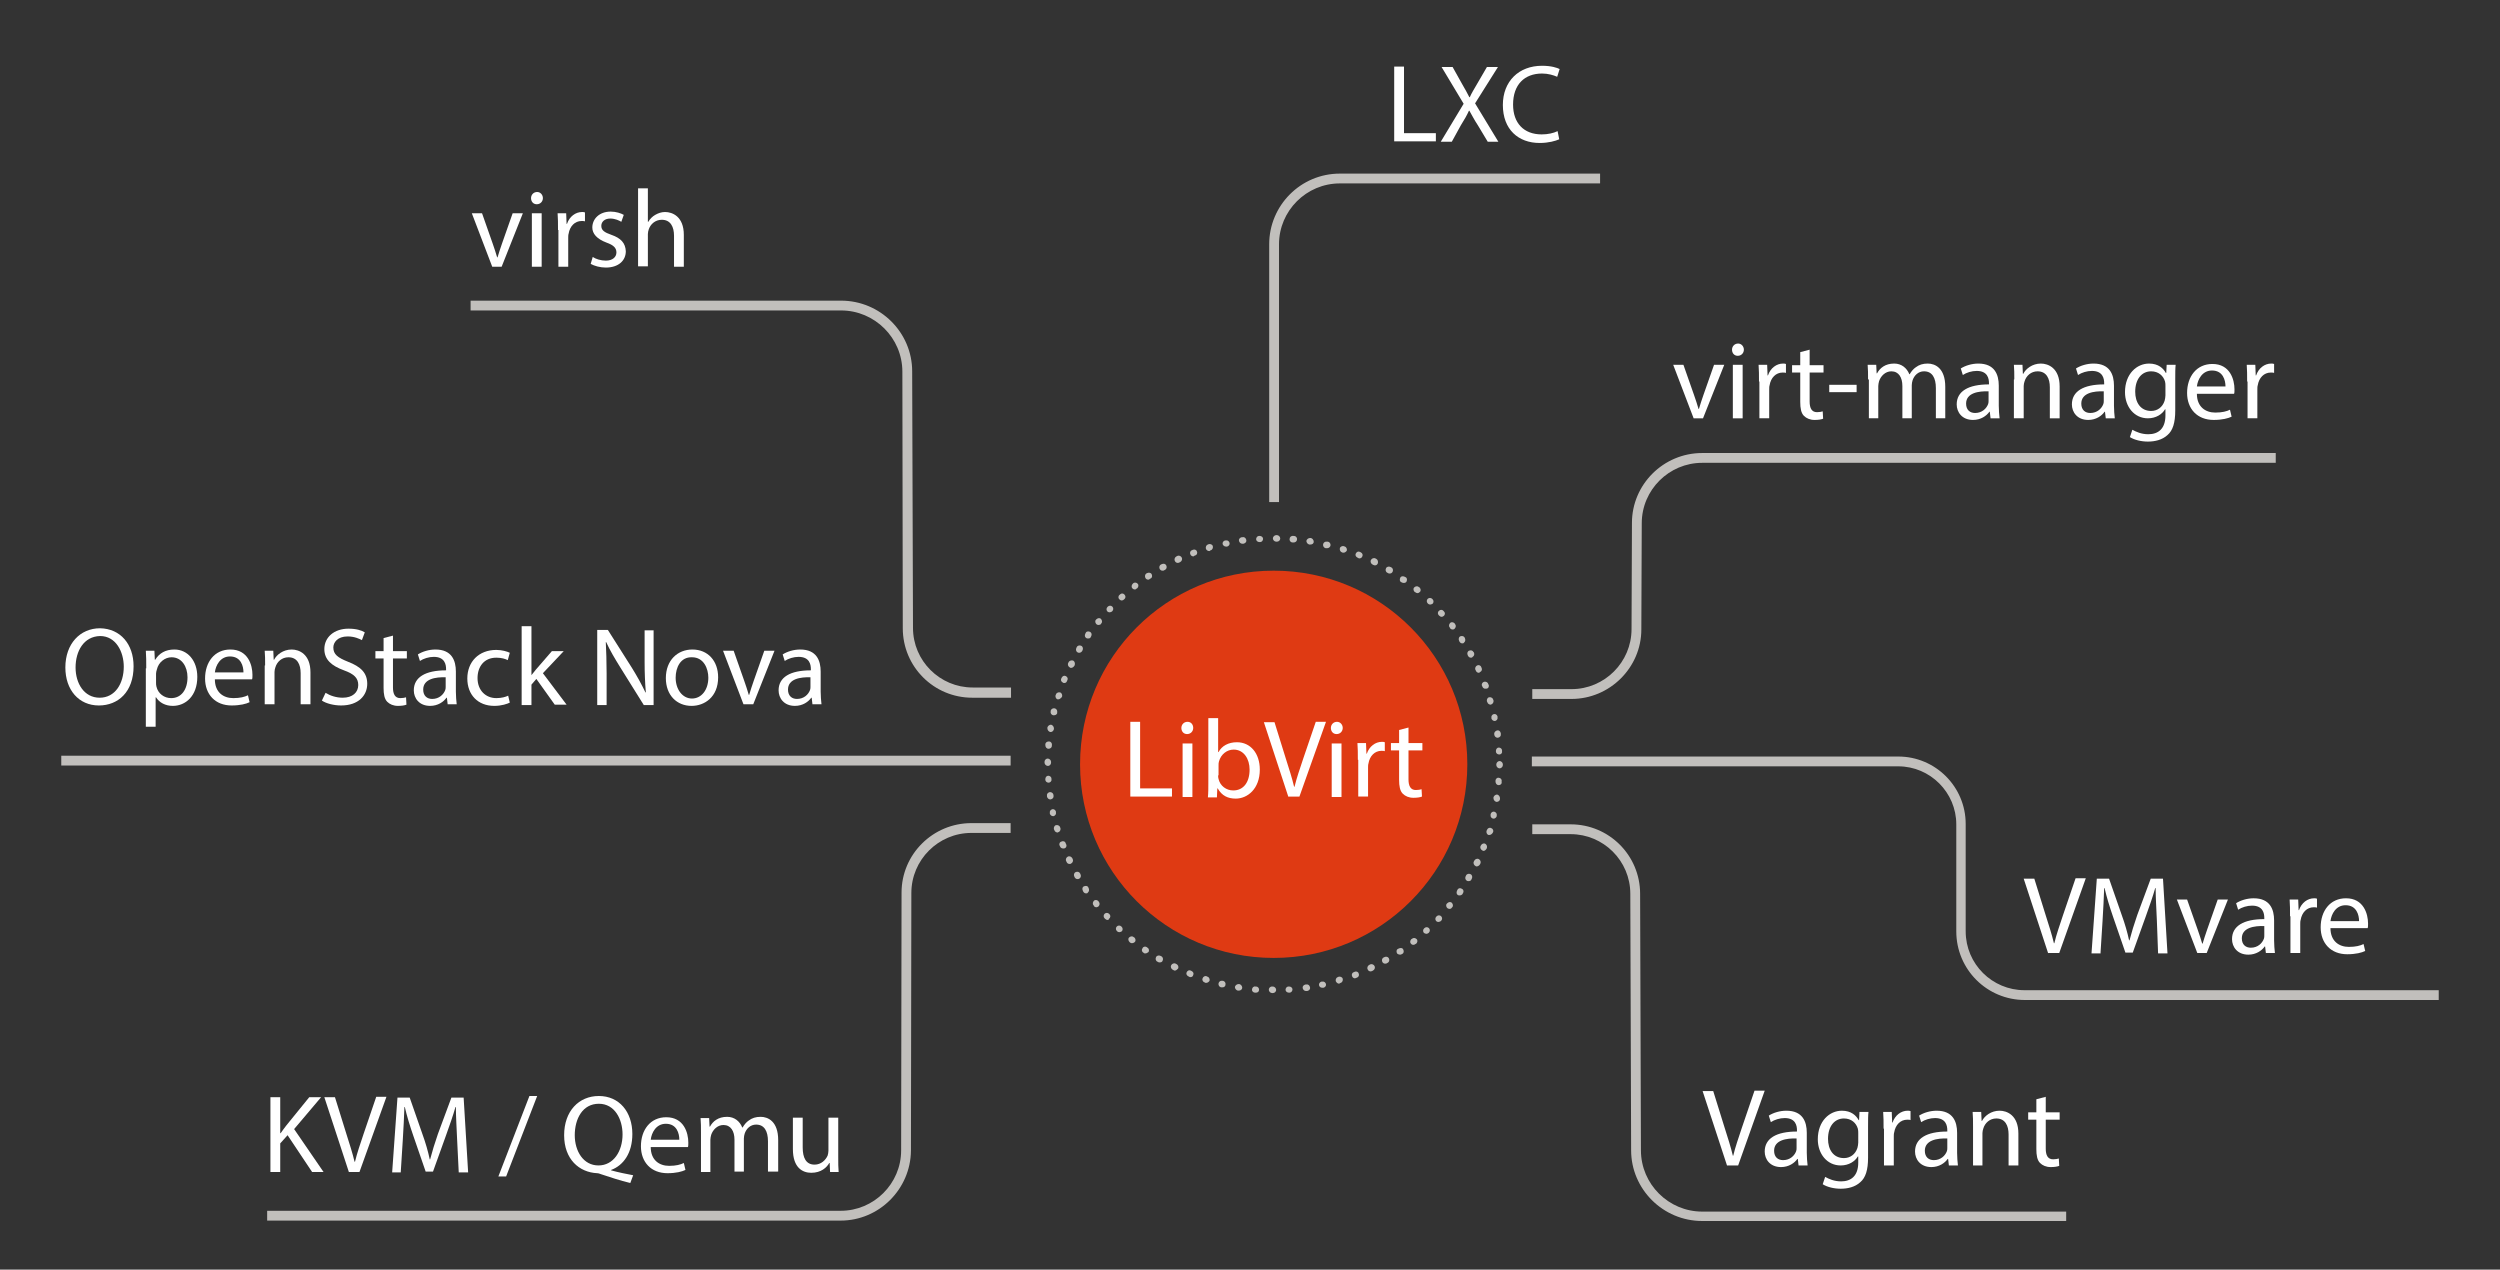 <?xml version="1.0" encoding="utf-8"?>
<!-- Generator: Adobe Illustrator 25.0.0, SVG Export Plug-In . SVG Version: 6.00 Build 0)  -->
<svg version="1.2" baseProfile="tiny" id="Layer_1" xmlns="http://www.w3.org/2000/svg" xmlns:xlink="http://www.w3.org/1999/xlink"
	 x="0px" y="0px" viewBox="0 0 612 310.8" overflow="visible" xml:space="preserve">
<rect x="0" y="0" width="612" height="310.8" fill="#333333" stroke="none"/>
<g>
	<g>
		<path fill="#C1BFBC" d="M384.7,171.1h-9.6v-2.4h9.6c8.1,0,14.7-6.6,14.7-14.7l0.1-26c0-9.4,7.7-17.1,17.2-17.1h140.4v2.4H416.7
			c-8.1,0-14.8,6.6-14.8,14.8l-0.1,26C401.8,163.4,394.1,171.1,384.7,171.1z"/>
	</g>
	<g>
		<path fill="#C1BFBC" d="M597,244.8H495.7c-9.3,0-16.8-7.5-16.8-16.8v-26.2c0-7.8-6.4-14.2-14.2-14.2h-89.7v-2.4h89.7
			c9.1,0,16.5,7.4,16.5,16.5V228c0,8,6.5,14.4,14.4,14.4H597V244.8z"/>
	</g>
	<g>
		<path fill="#C1BFBC" d="M505.8,298.9h-89.1c-9.6,0-17.4-7.8-17.4-17.3l-0.2-62.8c0-8.1-6.6-14.6-14.6-14.6h-9.4v-2.4h9.4
			c9.4,0,17,7.6,17,17l0.2,62.8c0,8.3,6.8,15,15,15h89.1V298.9z"/>
	</g>
	<g>
		<path fill="#C1BFBC" d="M205.8,298.8H65.4v-2.4h140.4c8.1,0,14.8-6.6,14.8-14.8l0.1-63.1c0-9.4,7.7-17,17.1-17h9.6v2.4h-9.6
			c-8.1,0-14.7,6.6-14.7,14.7l-0.1,63.1C222.9,291.1,215.2,298.8,205.8,298.8z"/>
	</g>
	<g>
		<path fill="#C1BFBC" d="M15,185h232.4v2.4H15"/>
	</g>
	<g>
		<path fill="#C1BFBC" d="M247.4,170.8H238c-9.4,0-17-7.6-17-17L220.9,91c0-8.3-6.8-15-15-15h-90.7v-2.4h90.7
			c9.6,0,17.4,7.8,17.4,17.3l0.2,62.8c0,8.1,6.6,14.6,14.6,14.6h9.4V170.8z"/>
	</g>
	<path fill="#DF3A13" d="M359.2,187.1c0,26.2-21.2,47.4-47.4,47.4c-26.2,0-47.4-21.2-47.4-47.4c0-26.2,21.2-47.4,47.4-47.4
		C338,139.7,359.2,160.9,359.2,187.1z"/>
	<g>
		<path fill="#C1BFBC" d="M311.6,243.1l-0.2,0c-0.4,0-0.8-0.4-0.8-0.8c0-0.4,0.3-0.8,0.8-0.8l0.2,0c0.4,0,0.8,0.4,0.8,0.8
			C312.4,242.8,312,243.1,311.6,243.1z M315.5,243c-0.4,0-0.8-0.3-0.8-0.7c0-0.4,0.3-0.8,0.7-0.8l0.2,0c0.4,0,0.8,0.3,0.8,0.7
			c0,0.4-0.3,0.8-0.7,0.8L315.5,243C315.6,243,315.6,243,315.5,243z M307.5,243C307.4,243,307.4,243,307.5,243l-0.3,0
			c-0.4,0-0.8-0.4-0.7-0.8c0-0.4,0.4-0.8,0.8-0.7l0.2,0c0.4,0,0.8,0.4,0.7,0.9C308.2,242.7,307.9,243,307.5,243z M319.7,242.6
			c-0.4,0-0.7-0.3-0.8-0.7c-0.1-0.4,0.2-0.8,0.7-0.9l0.2,0c0.4-0.1,0.8,0.2,0.9,0.7c0.1,0.4-0.2,0.8-0.7,0.9l-0.2,0
			C319.7,242.6,319.7,242.6,319.7,242.6z M303.3,242.5c0,0-0.1,0-0.1,0l-0.2,0c-0.4-0.1-0.7-0.5-0.7-0.9c0.1-0.4,0.5-0.7,0.9-0.7
			l0.2,0c0.4,0.1,0.7,0.5,0.7,0.9C304.1,242.2,303.7,242.5,303.3,242.5z M323.7,241.8c-0.4,0-0.7-0.2-0.8-0.6
			c-0.1-0.4,0.2-0.8,0.6-0.9l0.2,0c0.4-0.1,0.8,0.2,0.9,0.6c0.1,0.4-0.2,0.8-0.6,0.9l-0.2,0C323.9,241.8,323.8,241.8,323.7,241.8z
			 M299.3,241.7c-0.1,0-0.1,0-0.2,0l-0.2,0c-0.4-0.1-0.7-0.5-0.6-1c0.1-0.4,0.5-0.7,0.9-0.6l0.2,0c0.4,0.1,0.7,0.5,0.6,0.9
			C300,241.5,299.6,241.7,299.3,241.7z M327.8,240.8c-0.3,0-0.6-0.2-0.8-0.6c-0.1-0.4,0.1-0.9,0.5-1l0.2-0.1c0.4-0.1,0.9,0.1,1,0.5
			c0.1,0.4-0.1,0.9-0.5,1l-0.2,0.1C327.9,240.8,327.8,240.8,327.8,240.8z M295.3,240.6c-0.1,0-0.2,0-0.2,0l-0.2-0.1
			c-0.4-0.1-0.7-0.6-0.5-1c0.1-0.4,0.6-0.7,1-0.5l0.2,0.1c0.4,0.1,0.6,0.6,0.5,1C295.9,240.4,295.6,240.6,295.3,240.6z M331.7,239.5
			c-0.3,0-0.6-0.2-0.7-0.5c-0.2-0.4,0-0.9,0.4-1l0.2-0.1c0.4-0.2,0.9,0,1,0.4c0.2,0.4,0,0.9-0.4,1l-0.2,0.1
			C331.9,239.4,331.8,239.5,331.7,239.5z M291.4,239.2c-0.1,0-0.2,0-0.3-0.1l-0.2-0.1c-0.4-0.2-0.6-0.6-0.4-1c0.2-0.4,0.6-0.6,1-0.4
			l0.2,0.1c0.4,0.2,0.6,0.6,0.4,1C292,239.1,291.7,239.2,291.4,239.2z M335.5,237.8c-0.3,0-0.6-0.2-0.7-0.5c-0.2-0.4,0-0.9,0.4-1.1
			l0.2-0.1c0.4-0.2,0.9,0,1.1,0.4c0.2,0.4,0,0.9-0.4,1.1l-0.2,0.1C335.7,237.8,335.6,237.8,335.5,237.8z M287.6,237.6
			c-0.1,0-0.2,0-0.3-0.1l-0.2-0.1c-0.4-0.2-0.6-0.7-0.4-1.1c0.2-0.4,0.7-0.6,1.1-0.4l0.2,0.1c0.4,0.2,0.6,0.7,0.4,1.1
			C288.1,237.4,287.9,237.6,287.6,237.6z M339.1,235.9c-0.3,0-0.5-0.1-0.7-0.4c-0.2-0.4-0.1-0.9,0.3-1.1l0.2-0.1
			c0.4-0.2,0.9-0.1,1.1,0.3c0.2,0.4,0.1,0.9-0.3,1.1l-0.2,0.1C339.4,235.9,339.3,235.9,339.1,235.9z M283.9,235.6
			c-0.1,0-0.3,0-0.4-0.1l-0.2-0.1c-0.4-0.2-0.5-0.7-0.3-1.1c0.2-0.4,0.7-0.5,1.1-0.3l0.2,0.1c0.4,0.2,0.5,0.7,0.3,1.1
			C284.5,235.5,284.2,235.6,283.9,235.6z M342.7,233.7c-0.2,0-0.5-0.1-0.7-0.3c-0.2-0.4-0.2-0.9,0.2-1.1l0.2-0.1
			c0.4-0.2,0.9-0.2,1.1,0.2c0.2,0.4,0.2,0.9-0.2,1.1l-0.2,0.1C343,233.7,342.8,233.7,342.7,233.7z M280.4,233.4
			c-0.1,0-0.3,0-0.4-0.1l0,0l-0.1-0.1c-0.4-0.2-0.5-0.7-0.2-1.1c0.2-0.4,0.7-0.5,1.1-0.2l0.1,0.1c0.4,0.2,0.5,0.8,0.2,1.1
			C280.9,233.2,280.7,233.4,280.4,233.4z M346,231.3c-0.2,0-0.5-0.1-0.6-0.3c-0.3-0.3-0.2-0.8,0.1-1.1l0.2-0.1
			c0.3-0.3,0.8-0.2,1.1,0.1c0.3,0.3,0.2,0.8-0.1,1.1l-0.2,0.1C346.4,231.2,346.2,231.3,346,231.3z M277.1,230.9
			c-0.2,0-0.4-0.1-0.5-0.2l-0.1-0.1c-0.3-0.3-0.4-0.8-0.1-1.1c0.3-0.3,0.8-0.4,1.1-0.1l0.2,0.1c0.3,0.3,0.4,0.8,0.1,1.1
			C277.6,230.8,277.3,230.9,277.1,230.9z M349.2,228.6c-0.2,0-0.4-0.1-0.6-0.2c-0.3-0.3-0.3-0.8,0-1.1l0.1-0.1
			c0.3-0.3,0.8-0.3,1.1,0c0.3,0.3,0.3,0.8,0,1.1l-0.1,0.1C349.5,228.5,349.4,228.6,349.2,228.6z M274,228.2c-0.2,0-0.4-0.1-0.5-0.2
			l-0.1-0.1c-0.3-0.3-0.3-0.8,0-1.1c0.3-0.3,0.8-0.3,1.1,0l0.1,0.1c0.3,0.3,0.3,0.8,0,1.1C274.4,228.1,274.2,228.2,274,228.2z
			 M352.1,225.7c-0.2,0-0.4-0.1-0.5-0.2c-0.3-0.3-0.3-0.8,0-1.1l0.1-0.1c0.3-0.3,0.8-0.3,1.1,0c0.3,0.3,0.3,0.8,0,1.1l-0.1,0.1
			C352.5,225.6,352.3,225.7,352.1,225.7z M271.1,225.2c-0.2,0-0.4-0.1-0.6-0.3l-0.1-0.1c-0.3-0.3-0.3-0.8,0-1.1
			c0.3-0.3,0.8-0.3,1.1,0l0.1,0.1c0.3,0.3,0.3,0.8-0.1,1.1C271.4,225.2,271.3,225.2,271.1,225.2z M354.8,222.5
			c-0.2,0-0.3-0.1-0.5-0.2c-0.3-0.3-0.4-0.8-0.1-1.1l0.1-0.1c0.3-0.3,0.8-0.4,1.1-0.1c0.3,0.3,0.4,0.8,0.1,1.1l-0.1,0.1
			C355.3,222.4,355.1,222.5,354.8,222.5z M268.4,222.1c-0.2,0-0.5-0.1-0.6-0.3l-0.1-0.2c-0.3-0.3-0.2-0.8,0.1-1.1
			c0.3-0.3,0.8-0.2,1.1,0.1l0.1,0.2c0.3,0.3,0.2,0.8-0.1,1.1C268.7,222,268.6,222.1,268.4,222.1z M357.3,219.2c-0.2,0-0.3,0-0.4-0.1
			c-0.4-0.2-0.4-0.7-0.2-1.1l0.1-0.2c0.2-0.4,0.7-0.5,1.1-0.2c0.4,0.2,0.5,0.7,0.2,1.1l-0.1,0.2
			C357.8,219.1,357.6,219.2,357.3,219.2z M265.9,218.7c-0.3,0-0.5-0.1-0.7-0.4l-0.1-0.2c-0.2-0.4-0.2-0.9,0.2-1.1
			c0.4-0.2,0.9-0.2,1.1,0.2l0.1,0.2c0.2,0.4,0.1,0.9-0.2,1.1C266.2,218.7,266.1,218.7,265.9,218.7z M359.5,215.7
			c-0.1,0-0.3,0-0.4-0.1c-0.4-0.2-0.5-0.7-0.3-1.1l0.1-0.2c0.2-0.4,0.7-0.5,1.1-0.3c0.4,0.2,0.5,0.7,0.3,1.1l-0.1,0.2
			C360.1,215.6,359.8,215.7,359.5,215.7z M263.8,215.2c-0.3,0-0.5-0.1-0.7-0.4l-0.1-0.2c-0.2-0.4-0.1-0.9,0.3-1.1
			c0.4-0.2,0.9-0.1,1.1,0.3l0.1,0.2c0.2,0.4,0.1,0.9-0.3,1.1C264,215.2,263.9,215.2,263.8,215.2z M361.5,212.1c-0.1,0-0.2,0-0.3-0.1
			c-0.4-0.2-0.6-0.7-0.4-1.1l0.1-0.2c0.2-0.4,0.7-0.6,1.1-0.4c0.4,0.2,0.6,0.7,0.4,1.1l-0.1,0.2
			C362.1,211.9,361.8,212.1,361.5,212.1z M261.8,211.5c-0.3,0-0.6-0.2-0.7-0.5l-0.1-0.2c-0.2-0.4,0-0.9,0.4-1.1
			c0.4-0.2,0.9,0,1.1,0.4l0.1,0.2c0.2,0.4,0,0.9-0.4,1.1C262.1,211.5,262,211.5,261.8,211.5z M363.2,208.3c-0.1,0-0.2,0-0.3-0.1
			c-0.4-0.2-0.6-0.6-0.5-1l0.1-0.2c0.2-0.4,0.6-0.6,1-0.5c0.4,0.2,0.6,0.6,0.5,1l0,0.1C363.8,208,363.5,208.3,363.2,208.3z
			 M260.2,207.7c-0.3,0-0.6-0.2-0.7-0.5l-0.1-0.2c-0.2-0.4,0-0.9,0.5-1c0.4-0.2,0.9,0,1,0.5l0.1,0.2c0.2,0.4,0,0.9-0.5,1
			C260.4,207.7,260.3,207.7,260.2,207.7z M364.6,204.4c-0.1,0-0.2,0-0.2,0c-0.4-0.1-0.6-0.6-0.5-1l0.1-0.2c0.1-0.4,0.6-0.7,1-0.5
			c0.4,0.1,0.7,0.6,0.5,1l-0.1,0.2C365.2,204.2,364.9,204.4,364.6,204.4z M258.9,203.8c-0.3,0-0.7-0.2-0.8-0.6l-0.1-0.2
			c-0.1-0.4,0.1-0.9,0.5-1c0.4-0.1,0.9,0.1,1,0.5l0.1,0.2c0.1,0.4-0.1,0.9-0.5,1C259,203.8,258.9,203.8,258.9,203.8z M365.7,200.4
			c-0.1,0-0.1,0-0.2,0c-0.4-0.1-0.7-0.5-0.6-0.9l0-0.2c0.1-0.4,0.5-0.7,0.9-0.6c0.4,0.1,0.7,0.5,0.6,0.9l0,0.2
			C366.3,200.1,366,200.4,365.7,200.4z M257.8,199.8c-0.4,0-0.7-0.3-0.8-0.6l0-0.2c-0.1-0.4,0.2-0.8,0.6-0.9
			c0.4-0.1,0.8,0.2,0.9,0.6l0,0.2c0.1,0.4-0.2,0.8-0.6,0.9C257.9,199.8,257.9,199.8,257.8,199.8z M366.4,196.3c0,0-0.1,0-0.1,0
			c-0.4-0.1-0.7-0.5-0.7-0.9l0-0.2c0.1-0.4,0.5-0.7,0.9-0.7c0.4,0.1,0.7,0.5,0.7,0.9l0,0.2C367.2,196,366.8,196.3,366.4,196.3z
			 M257.1,195.7c-0.4,0-0.7-0.3-0.8-0.7l0-0.2c-0.1-0.4,0.2-0.8,0.7-0.9c0.4,0,0.8,0.2,0.9,0.7l0,0.2c0.1,0.4-0.2,0.8-0.7,0.9
			C257.2,195.7,257.1,195.7,257.1,195.7z M366.9,192.2C366.9,192.2,366.9,192.2,366.9,192.2c-0.5,0-0.8-0.4-0.8-0.9l0-0.2
			c0-0.4,0.4-0.8,0.8-0.7c0.4,0,0.8,0.4,0.7,0.8l0,0.2C367.7,191.9,367.3,192.2,366.9,192.2z M256.7,191.6c-0.4,0-0.8-0.3-0.8-0.7
			l0-0.2c0-0.4,0.3-0.8,0.7-0.8c0.4,0,0.8,0.3,0.8,0.7l0,0.2C257.5,191.2,257.1,191.6,256.7,191.6
			C256.7,191.6,256.7,191.6,256.7,191.6z M367.1,188.1c-0.4,0-0.8-0.4-0.8-0.8v-0.2c0-0.4,0.4-0.8,0.8-0.8c0.4,0,0.8,0.4,0.8,0.8
			v0.2C367.9,187.7,367.5,188.1,367.1,188.1z M256.5,187.5C256.5,187.5,256.5,187.5,256.5,187.5c-0.4,0-0.8-0.4-0.8-0.8l0-0.2
			c0-0.4,0.3-0.8,0.8-0.8c0.4,0,0.8,0.4,0.8,0.8l0,0.2C257.3,187.1,257,187.5,256.5,187.5z M367,184.7c-0.4,0-0.8-0.3-0.8-0.7l0-0.2
			c0-0.4,0.3-0.8,0.7-0.8c0.4,0,0.8,0.3,0.8,0.7l0,0.2C367.8,184.3,367.5,184.7,367,184.7C367,184.7,367,184.7,367,184.7z
			 M256.7,183.3C256.7,183.3,256.7,183.3,256.7,183.3c-0.5,0-0.8-0.4-0.8-0.9l0-0.2c0-0.4,0.4-0.7,0.9-0.7c0.4,0,0.8,0.4,0.7,0.9
			l0,0.2C257.5,183,257.1,183.3,256.7,183.3z M366.6,180.6c-0.4,0-0.7-0.3-0.8-0.7l0-0.2c-0.1-0.4,0.3-0.8,0.7-0.9
			c0.4-0.1,0.8,0.2,0.9,0.7l0,0.2c0.1,0.4-0.2,0.8-0.7,0.9C366.7,180.6,366.6,180.6,366.6,180.6z M257.2,179.2c0,0-0.1,0-0.1,0
			c-0.4-0.1-0.7-0.5-0.7-0.9l0-0.2c0.1-0.4,0.5-0.7,0.9-0.7c0.4,0.1,0.7,0.5,0.7,0.9l0,0.2C257.9,178.9,257.6,179.2,257.2,179.2z
			 M365.9,176.5c-0.4,0-0.7-0.3-0.8-0.6l0-0.2c-0.1-0.4,0.2-0.8,0.6-0.9c0.4-0.1,0.8,0.2,0.9,0.6l0,0.2c0.1,0.4-0.2,0.8-0.6,0.9
			C366,176.5,366,176.5,365.9,176.5z M258,175.1c-0.1,0-0.1,0-0.2,0c-0.4-0.1-0.7-0.5-0.6-0.9l0-0.2c0.1-0.4,0.5-0.7,1-0.6
			c0.4,0.1,0.7,0.5,0.6,1l0,0.2C258.7,174.9,258.4,175.1,258,175.1z M364.9,172.5c-0.3,0-0.7-0.2-0.8-0.6l-0.1-0.2
			c-0.1-0.4,0.1-0.9,0.5-1c0.4-0.1,0.9,0.1,1,0.5l0.1,0.2c0.1,0.4-0.1,0.9-0.5,1C365.1,172.5,365,172.5,364.9,172.5z M259.1,171.2
			c-0.1,0-0.2,0-0.2,0c-0.4-0.1-0.6-0.6-0.5-1l0.1-0.2c0.1-0.4,0.6-0.6,1-0.5c0.4,0.1,0.6,0.6,0.5,1l-0.1,0.2
			C259.7,170.9,259.4,171.2,259.1,171.2z M363.6,168.6c-0.3,0-0.6-0.2-0.7-0.5l-0.1-0.2c-0.2-0.4,0.1-0.9,0.5-1
			c0.4-0.1,0.9,0.1,1,0.5l0.1,0.2c0.2,0.4,0,0.9-0.5,1C363.8,168.5,363.7,168.6,363.6,168.6z M260.5,167.2c-0.1,0-0.2,0-0.3-0.1
			c-0.4-0.2-0.6-0.6-0.4-1l0.1-0.2c0.2-0.4,0.6-0.6,1-0.4c0.4,0.2,0.6,0.6,0.4,1l-0.1,0.2C261.1,167.1,260.8,167.2,260.5,167.2z
			 M362,164.7c-0.3,0-0.6-0.2-0.7-0.5l-0.1-0.2c-0.2-0.4,0-0.9,0.4-1.1c0.4-0.2,0.9,0,1,0.4l0.1,0.2c0.2,0.4,0,0.9-0.4,1
			C362.2,164.7,362.1,164.7,362,164.7z M262.2,163.5c-0.1,0-0.2,0-0.3-0.1c-0.4-0.2-0.6-0.7-0.4-1.1l0.1-0.2
			c0.2-0.4,0.7-0.5,1.1-0.4c0.4,0.2,0.5,0.7,0.4,1.1l-0.1,0.2C262.8,163.3,262.5,163.5,262.2,163.5z M360.1,161
			c-0.3,0-0.5-0.1-0.7-0.4l-0.1-0.2c-0.2-0.4-0.1-0.9,0.3-1.1c0.4-0.2,0.9-0.1,1.1,0.3l0.1,0.1c0.2,0.4,0.1,0.9-0.3,1.1
			C360.4,161,360.2,161,360.1,161z M264.2,159.8c-0.1,0-0.3,0-0.4-0.1c-0.4-0.2-0.5-0.7-0.3-1.1l0.1-0.2c0.2-0.4,0.7-0.5,1.1-0.3
			c0.4,0.2,0.5,0.7,0.3,1.1l-0.1,0.2C264.7,159.7,264.4,159.8,264.2,159.8z M358,157.5c-0.3,0-0.5-0.1-0.7-0.4l-0.1-0.2
			c-0.2-0.4-0.1-0.9,0.2-1.1c0.4-0.2,0.9-0.1,1.1,0.2l0.1,0.2c0.2,0.4,0.1,0.9-0.2,1.1C358.3,157.5,358.1,157.5,358,157.5z
			 M266.4,156.3c-0.2,0-0.3,0-0.5-0.1c-0.4-0.3-0.4-0.7-0.2-1.1l0.1-0.2c0.2-0.4,0.7-0.4,1.1-0.2c0.4,0.3,0.4,0.7,0.2,1.1l-0.1,0.2
			C266.9,156.2,266.7,156.3,266.4,156.3z M355.6,154.1c-0.2,0-0.5-0.1-0.6-0.3l-0.1-0.2c-0.3-0.3-0.2-0.8,0.1-1.1
			c0.3-0.3,0.8-0.2,1.1,0.1l0.1,0.2c0.3,0.3,0.2,0.8-0.1,1.1C355.9,154.1,355.8,154.1,355.6,154.1z M268.9,153
			c-0.2,0-0.4-0.1-0.5-0.2c-0.3-0.3-0.4-0.8-0.1-1.1l0.1-0.1c0.3-0.3,0.8-0.4,1.1-0.1c0.3,0.3,0.4,0.8,0.1,1.1l-0.1,0.2
			C269.4,152.9,269.1,153,268.9,153z M352.9,151c-0.2,0-0.4-0.1-0.6-0.3l-0.1-0.1c-0.3-0.3-0.3-0.8,0.1-1.1c0.3-0.3,0.8-0.3,1.1,0.1
			l0.1,0.1c0.3,0.3,0.3,0.8-0.1,1.1C353.3,150.9,353.1,151,352.9,151z M271.6,149.9c-0.2,0-0.4-0.1-0.5-0.2c-0.3-0.3-0.3-0.8,0-1.1
			l0.1-0.1c0.3-0.3,0.8-0.3,1.1,0c0.3,0.3,0.3,0.8,0,1.1l-0.1,0.1C272.1,149.8,271.8,149.9,271.6,149.9z M350.1,148
			c-0.2,0-0.4-0.1-0.5-0.2l-0.1-0.1c-0.3-0.3-0.3-0.8,0-1.1c0.3-0.3,0.8-0.3,1.1,0l0.1,0.1c0.3,0.3,0.3,0.8,0,1.1
			C350.5,147.9,350.3,148,350.1,148z M274.6,147c-0.2,0-0.4-0.1-0.6-0.3c-0.3-0.3-0.3-0.8,0.1-1.1l0.1-0.1c0.3-0.3,0.8-0.3,1.1,0.1
			c0.3,0.3,0.3,0.8-0.1,1.1l-0.1,0.1C275,146.9,274.8,147,274.6,147z M347,145.2c-0.2,0-0.4-0.1-0.5-0.2l-0.2-0.1
			c-0.3-0.3-0.4-0.8-0.1-1.1c0.3-0.3,0.8-0.4,1.1-0.1l0.2,0.1c0.3,0.3,0.4,0.8,0.1,1.1C347.4,145.1,347.2,145.2,347,145.2z
			 M277.8,144.3c-0.2,0-0.5-0.1-0.6-0.3c-0.3-0.3-0.2-0.8,0.1-1.1l0.1-0.1c0.3-0.3,0.9-0.2,1.1,0.1c0.3,0.3,0.2,0.8-0.1,1.1
			l-0.2,0.1C278.1,144.3,277.9,144.3,277.8,144.3z M343.7,142.7c-0.2,0-0.3,0-0.5-0.1l-0.2-0.1c-0.4-0.2-0.4-0.7-0.2-1.1
			c0.2-0.4,0.7-0.4,1.1-0.2l0.2,0.1c0.4,0.2,0.4,0.7,0.2,1.1C344.2,142.6,343.9,142.7,343.7,142.7z M281.1,141.9
			c-0.3,0-0.5-0.1-0.7-0.4c-0.2-0.4-0.1-0.9,0.2-1.1l0.2-0.1c0.4-0.2,0.9-0.1,1.1,0.2c0.2,0.4,0.2,0.9-0.2,1.1l-0.2,0.1
			C281.4,141.8,281.3,141.9,281.1,141.9z M340.2,140.4c-0.1,0-0.3,0-0.4-0.1l-0.2-0.1c-0.4-0.2-0.5-0.7-0.3-1.1
			c0.2-0.4,0.7-0.5,1.1-0.3l0.2,0.1c0.4,0.2,0.5,0.7,0.3,1.1C340.7,140.3,340.5,140.4,340.2,140.4z M284.6,139.7
			c-0.3,0-0.5-0.1-0.7-0.4c-0.2-0.4-0.1-0.9,0.3-1.1l0.2-0.1c0.4-0.2,0.9-0.1,1.1,0.3c0.2,0.4,0.1,0.9-0.3,1.1l-0.2,0.1
			C284.9,139.7,284.8,139.7,284.6,139.7z M336.6,138.4c-0.1,0-0.2,0-0.4-0.1l-0.2-0.1c-0.4-0.2-0.6-0.7-0.4-1.1
			c0.2-0.4,0.7-0.6,1.1-0.4l0.2,0.1c0.4,0.2,0.5,0.7,0.4,1.1C337.1,138.3,336.9,138.4,336.6,138.4z M288.3,137.8
			c-0.3,0-0.6-0.2-0.7-0.5c-0.2-0.4,0-0.9,0.4-1.1l0.2-0.1c0.4-0.2,0.9,0,1.1,0.4c0.2,0.4,0,0.9-0.4,1.1l-0.2,0.1
			C288.5,137.8,288.4,137.8,288.3,137.8z M332.8,136.7c-0.1,0-0.2,0-0.3-0.1l-0.2-0.1c-0.4-0.2-0.6-0.6-0.4-1c0.2-0.4,0.6-0.6,1-0.4
			l0.2,0.1c0.4,0.2,0.6,0.6,0.4,1C333.4,136.5,333.1,136.7,332.8,136.7z M292.1,136.2c-0.3,0-0.6-0.2-0.7-0.5c-0.2-0.4,0-0.9,0.4-1
			l0,0l0.2-0.1c0.4-0.2,0.9,0,1,0.4c0.2,0.4,0,0.9-0.5,1l-0.2,0.1C292.3,136.2,292.2,136.2,292.1,136.2z M328.9,135.3
			c-0.1,0-0.2,0-0.2,0l-0.2-0.1c-0.4-0.1-0.6-0.6-0.5-1c0.1-0.4,0.6-0.6,1-0.5l0.2,0.1c0.4,0.1,0.6,0.6,0.5,1
			C329.5,135.1,329.2,135.3,328.9,135.3z M296,134.9c-0.3,0-0.7-0.2-0.8-0.6c-0.1-0.4,0.1-0.9,0.5-1l0.2-0.1c0.4-0.1,0.9,0.1,1,0.5
			c0.1,0.4-0.1,0.9-0.5,1l-0.2,0.1C296.2,134.9,296.1,134.9,296,134.9z M324.9,134.2c-0.1,0-0.1,0-0.2,0l-0.2,0
			c-0.4-0.1-0.7-0.5-0.6-1c0.1-0.4,0.5-0.7,1-0.6l0.2,0c0.4,0.1,0.7,0.5,0.6,1C325.6,133.9,325.3,134.2,324.9,134.2z M300.1,133.8
			c-0.4,0-0.7-0.3-0.8-0.6c-0.1-0.4,0.2-0.8,0.6-0.9l0.2,0c0.4-0.1,0.8,0.2,0.9,0.6c0.1,0.4-0.2,0.8-0.6,0.9l-0.2,0
			C300.2,133.8,300.1,133.8,300.1,133.8z M320.8,133.3c0,0-0.1,0-0.1,0l-0.2,0c-0.4-0.1-0.7-0.5-0.7-0.9c0.1-0.4,0.5-0.7,0.9-0.7
			l0,0l0.2,0c0.4,0.1,0.7,0.5,0.7,0.9C321.6,133.1,321.2,133.3,320.8,133.3z M304.1,133.1c-0.4,0-0.7-0.3-0.8-0.7
			c-0.1-0.4,0.2-0.8,0.7-0.9l0.2,0c0.4-0.1,0.8,0.2,0.9,0.7c0.1,0.4-0.2,0.8-0.7,0.9l-0.2,0C304.2,133.1,304.2,133.1,304.1,133.1z
			 M316.7,132.8C316.7,132.8,316.7,132.8,316.7,132.8l-0.3,0c-0.4,0-0.8-0.4-0.7-0.9c0-0.4,0.4-0.8,0.9-0.7l0.2,0
			c0.4,0,0.8,0.4,0.7,0.9C317.5,132.5,317.1,132.8,316.7,132.8z M308.3,132.7c-0.4,0-0.8-0.3-0.8-0.7c0-0.4,0.3-0.8,0.7-0.8l0.2,0
			c0.4,0,0.8,0.3,0.8,0.7c0,0.4-0.3,0.8-0.7,0.8L308.3,132.7C308.3,132.7,308.3,132.7,308.3,132.7z M312.6,132.6
			C312.6,132.6,312.6,132.6,312.6,132.6l-0.2,0c-0.4,0-0.8-0.4-0.8-0.8c0-0.4,0.4-0.8,0.8-0.8l0.2,0c0.4,0,0.8,0.4,0.8,0.8
			C313.4,132.3,313,132.6,312.6,132.6z"/>
	</g>
	<g>
		<path fill="#FFFFFF" d="M276.7,176.7h2.4v16.3h7.8v2h-10.2V176.7z"/>
		<path fill="#FFFFFF" d="M292.1,178.2c0,0.8-0.6,1.5-1.5,1.5c-0.9,0-1.4-0.7-1.4-1.5c0-0.8,0.6-1.5,1.5-1.5
			C291.6,176.7,292.1,177.4,292.1,178.2z M289.5,195.1v-13.1h2.4v13.1H289.5z"/>
		<path fill="#FFFFFF" d="M295.7,195.1c0.1-0.9,0.1-2.2,0.1-3.4v-15.9h2.4v8.3h0.1c0.8-1.5,2.4-2.4,4.5-2.4c3.3,0,5.6,2.7,5.6,6.7
			c0,4.7-3,7.1-5.9,7.1c-1.9,0-3.4-0.7-4.4-2.5h-0.1l-0.1,2.2H295.7z M298.2,189.8c0,0.3,0,0.6,0.1,0.9c0.4,1.7,1.9,2.8,3.6,2.8
			c2.5,0,4-2,4-5.1c0-2.6-1.4-4.9-3.9-4.9c-1.6,0-3.1,1.1-3.6,2.9c-0.1,0.3-0.1,0.6-0.1,1V189.8z"/>
		<path fill="#FFFFFF" d="M315.4,195.1l-6-18.3h2.6l2.8,9c0.8,2.5,1.5,4.7,2,6.8h0.1c0.5-2.1,1.3-4.4,2.1-6.8l3.1-9.1h2.5l-6.5,18.3
			H315.4z"/>
		<path fill="#FFFFFF" d="M328.7,178.2c0,0.8-0.6,1.5-1.5,1.5c-0.9,0-1.4-0.7-1.4-1.5c0-0.8,0.6-1.5,1.5-1.5
			C328.1,176.7,328.7,177.4,328.7,178.2z M326,195.1v-13.1h2.4v13.1H326z"/>
		<path fill="#FFFFFF" d="M332.4,186c0-1.6,0-2.9-0.1-4.1h2.1l0.1,2.6h0.1c0.6-1.8,2.1-2.9,3.7-2.9c0.3,0,0.4,0,0.7,0.1v2.2
			c-0.2-0.1-0.5-0.1-0.8-0.1c-1.7,0-2.9,1.3-3.2,3.1c-0.1,0.3-0.1,0.7-0.1,1.1v7h-2.4V186z"/>
		<path fill="#FFFFFF" d="M344.8,178.1v3.8h3.4v1.8h-3.4v7.1c0,1.6,0.5,2.6,1.8,2.6c0.6,0,1.1-0.1,1.4-0.2l0.1,1.8
			c-0.5,0.2-1.2,0.3-2.1,0.3c-1.1,0-2-0.4-2.6-1c-0.7-0.7-0.9-1.9-0.9-3.4v-7.2h-2v-1.8h2v-3.2L344.8,178.1z"/>
	</g>
	<g>
		<path fill="#FFFFFF" d="M118,52.2l2.6,7.4c0.4,1.2,0.8,2.3,1.1,3.4h0.1c0.3-1.1,0.7-2.2,1.1-3.4l2.6-7.4h2.5l-5.2,13.1h-2.3
			l-5-13.1H118z"/>
		<path fill="#FFFFFF" d="M132.9,48.5c0,0.8-0.6,1.5-1.5,1.5c-0.9,0-1.4-0.7-1.4-1.5c0-0.8,0.6-1.5,1.5-1.5
			C132.3,47,132.9,47.7,132.9,48.5z M130.2,65.4V52.2h2.4v13.1H130.2z"/>
		<path fill="#FFFFFF" d="M136.6,56.3c0-1.6,0-2.9-0.1-4.1h2.1l0.1,2.6h0.1c0.6-1.8,2.1-2.9,3.7-2.9c0.3,0,0.4,0,0.7,0.1v2.2
			c-0.2-0.1-0.5-0.1-0.8-0.1c-1.7,0-2.9,1.3-3.2,3.1c-0.1,0.3-0.1,0.7-0.1,1.1v7h-2.4V56.3z"/>
		<path fill="#FFFFFF" d="M145.1,62.9c0.7,0.5,2,0.9,3.2,0.9c1.7,0,2.6-0.9,2.6-2c0-1.1-0.7-1.8-2.4-2.4c-2.4-0.9-3.5-2.2-3.5-3.7
			c0-2.1,1.7-3.9,4.5-3.9c1.3,0,2.5,0.4,3.2,0.8l-0.6,1.7c-0.5-0.3-1.5-0.8-2.7-0.8c-1.4,0-2.2,0.8-2.2,1.8c0,1.1,0.8,1.6,2.5,2.2
			c2.3,0.8,3.4,2,3.5,4c0,2.3-1.8,4-4.9,4c-1.4,0-2.8-0.4-3.7-0.9L145.1,62.9z"/>
		<path fill="#FFFFFF" d="M156.2,46.1h2.4v8.2h0.1c0.4-0.7,1-1.3,1.7-1.7c0.7-0.4,1.5-0.7,2.4-0.7c1.8,0,4.6,1.1,4.6,5.6v7.8H165
			v-7.6c0-2.1-0.8-3.9-3-3.9c-1.6,0-2.8,1.1-3.2,2.4c-0.1,0.3-0.2,0.7-0.2,1.1v7.9h-2.4V46.1z"/>
	</g>
	<g>
		<path fill="#FFFFFF" d="M422.8,285.4l-6-18.3h2.6l2.8,9c0.8,2.5,1.5,4.7,2,6.8h0.1c0.5-2.1,1.3-4.4,2.1-6.8l3.1-9.1h2.5l-6.5,18.3
			H422.8z"/>
		<path fill="#FFFFFF" d="M440.3,285.4l-0.2-1.7H440c-0.7,1-2.1,2-4,2c-2.7,0-4-1.9-4-3.8c0-3.2,2.8-4.9,7.9-4.9v-0.3
			c0-1.1-0.3-3-3-3c-1.2,0-2.5,0.4-3.4,1l-0.5-1.6c1.1-0.7,2.7-1.2,4.3-1.2c4,0,5,2.7,5,5.4v4.9c0,1.1,0.1,2.2,0.2,3.1H440.3z
			 M439.9,278.7c-2.6-0.1-5.6,0.4-5.6,3c0,1.6,1,2.3,2.2,2.3c1.7,0,2.8-1.1,3.2-2.2c0.1-0.3,0.1-0.5,0.1-0.8V278.7z"/>
		<path fill="#FFFFFF" d="M457.4,272.2c-0.1,0.9-0.1,2-0.1,3.6v7.6c0,3-0.6,4.9-1.9,6c-1.3,1.2-3.1,1.6-4.8,1.6
			c-1.6,0-3.3-0.4-4.4-1.1l0.6-1.8c0.9,0.5,2.2,1.1,3.9,1.1c2.4,0,4.2-1.3,4.2-4.6v-1.5h-0.1c-0.7,1.2-2.2,2.2-4.2,2.2
			c-3.3,0-5.6-2.8-5.6-6.4c0-4.5,2.9-7,5.9-7c2.3,0,3.5,1.2,4.1,2.3h0.1l0.1-2H457.4z M454.9,277.4c0-0.4,0-0.7-0.1-1.1
			c-0.4-1.4-1.6-2.5-3.4-2.5c-2.3,0-3.9,1.9-3.9,5c0,2.6,1.3,4.7,3.9,4.7c1.5,0,2.8-0.9,3.3-2.5c0.1-0.4,0.2-0.9,0.2-1.3V277.4z"/>
		<path fill="#FFFFFF" d="M461.1,276.3c0-1.6,0-2.9-0.1-4.1h2.1l0.1,2.6h0.1c0.6-1.8,2.1-2.9,3.7-2.9c0.3,0,0.4,0,0.7,0.1v2.2
			c-0.2-0.1-0.5-0.1-0.8-0.1c-1.7,0-2.9,1.3-3.2,3.1c-0.1,0.3-0.1,0.7-0.1,1.1v7h-2.4V276.3z"/>
		<path fill="#FFFFFF" d="M477.1,285.4l-0.2-1.7h-0.1c-0.7,1-2.1,2-4,2c-2.7,0-4-1.9-4-3.8c0-3.2,2.8-4.9,7.9-4.9v-0.3
			c0-1.1-0.3-3-3-3c-1.2,0-2.5,0.4-3.4,1l-0.5-1.6c1.1-0.7,2.7-1.2,4.3-1.2c4,0,5,2.7,5,5.4v4.9c0,1.1,0.1,2.2,0.2,3.1H477.1z
			 M476.8,278.7c-2.6-0.1-5.6,0.4-5.6,3c0,1.6,1,2.3,2.2,2.3c1.7,0,2.8-1.1,3.2-2.2c0.1-0.3,0.1-0.5,0.1-0.8V278.7z"/>
		<path fill="#FFFFFF" d="M483,275.8c0-1.4,0-2.5-0.1-3.6h2.1l0.1,2.2h0.1c0.6-1.2,2.2-2.5,4.3-2.5c1.8,0,4.6,1.1,4.6,5.6v7.8h-2.4
			v-7.6c0-2.1-0.8-3.9-3-3.9c-1.6,0-2.8,1.1-3.2,2.5c-0.1,0.3-0.2,0.7-0.2,1.1v7.9H483V275.8z"/>
		<path fill="#FFFFFF" d="M500.8,268.5v3.8h3.4v1.8h-3.4v7.1c0,1.6,0.5,2.6,1.8,2.6c0.6,0,1.1-0.1,1.4-0.2l0.1,1.8
			c-0.5,0.2-1.2,0.3-2.1,0.3c-1.1,0-2-0.4-2.6-1c-0.7-0.7-0.9-1.9-0.9-3.4v-7.2h-2v-1.8h2v-3.2L500.8,268.5z"/>
	</g>
	<g>
		<path fill="#FFFFFF" d="M412.1,89.3l2.6,7.4c0.4,1.2,0.8,2.3,1.1,3.4h0.1c0.3-1.1,0.7-2.2,1.1-3.4l2.6-7.4h2.5l-5.2,13.1h-2.3
			l-5-13.1H412.1z"/>
		<path fill="#FFFFFF" d="M426.9,85.6c0,0.8-0.6,1.5-1.5,1.5c-0.9,0-1.4-0.7-1.4-1.5c0-0.8,0.6-1.5,1.5-1.5
			C426.3,84.1,426.9,84.8,426.9,85.6z M424.2,102.5V89.3h2.4v13.1H424.2z"/>
		<path fill="#FFFFFF" d="M430.6,93.4c0-1.6,0-2.9-0.1-4.1h2.1l0.1,2.6h0.1c0.6-1.8,2.1-2.9,3.7-2.9c0.3,0,0.4,0,0.7,0.1v2.2
			c-0.2-0.1-0.5-0.1-0.8-0.1c-1.7,0-2.9,1.3-3.2,3.1c-0.1,0.3-0.1,0.7-0.1,1.1v7h-2.4V93.4z"/>
		<path fill="#FFFFFF" d="M443,85.6v3.8h3.4v1.8H443v7.1c0,1.6,0.5,2.6,1.8,2.6c0.6,0,1.1-0.1,1.4-0.2l0.1,1.8
			c-0.5,0.2-1.2,0.3-2.1,0.3c-1.1,0-2-0.4-2.6-1c-0.7-0.7-0.9-1.9-0.9-3.4v-7.2h-2v-1.8h2v-3.2L443,85.6z"/>
		<path fill="#FFFFFF" d="M454.5,94.3V96h-6.7v-1.8H454.5z"/>
		<path fill="#FFFFFF" d="M457.3,92.9c0-1.4,0-2.5-0.1-3.6h2.1l0.1,2.1h0.1c0.7-1.3,2-2.4,4.2-2.4c1.8,0,3.1,1.1,3.7,2.6h0.1
			c0.4-0.7,0.9-1.3,1.5-1.7c0.8-0.6,1.7-0.9,2.9-0.9c1.8,0,4.3,1.1,4.3,5.7v7.7h-2.3v-7.4c0-2.5-0.9-4.1-2.9-4.1
			c-1.4,0-2.4,1-2.8,2.2c-0.1,0.3-0.2,0.8-0.2,1.2v8.1h-2.3v-7.9c0-2.1-0.9-3.6-2.7-3.6c-1.5,0-2.6,1.2-3,2.4
			c-0.1,0.4-0.2,0.8-0.2,1.2v7.9h-2.3V92.9z"/>
		<path fill="#FFFFFF" d="M487.3,102.5l-0.2-1.7H487c-0.7,1-2.1,2-4,2c-2.7,0-4-1.9-4-3.8c0-3.2,2.8-4.9,7.9-4.9v-0.3
			c0-1.1-0.3-3-3-3c-1.2,0-2.5,0.4-3.4,1l-0.5-1.6c1.1-0.7,2.7-1.2,4.3-1.2c4,0,5,2.7,5,5.4v4.9c0,1.1,0.1,2.2,0.2,3.1H487.3z
			 M486.9,95.8c-2.6-0.1-5.6,0.4-5.6,3c0,1.6,1,2.3,2.2,2.3c1.7,0,2.8-1.1,3.2-2.2c0.1-0.3,0.1-0.5,0.1-0.8V95.8z"/>
		<path fill="#FFFFFF" d="M493.1,92.9c0-1.4,0-2.5-0.1-3.6h2.1l0.1,2.2h0.1c0.6-1.2,2.2-2.5,4.3-2.5c1.8,0,4.6,1.1,4.6,5.6v7.8h-2.4
			v-7.6c0-2.1-0.8-3.9-3-3.9c-1.6,0-2.8,1.1-3.2,2.5c-0.1,0.3-0.2,0.7-0.2,1.1v7.9h-2.4V92.9z"/>
		<path fill="#FFFFFF" d="M515.5,102.5l-0.2-1.7h-0.1c-0.7,1-2.1,2-4,2c-2.7,0-4-1.9-4-3.8c0-3.2,2.8-4.9,7.9-4.9v-0.3
			c0-1.1-0.3-3-3-3c-1.2,0-2.5,0.4-3.4,1l-0.5-1.6c1.1-0.7,2.7-1.2,4.3-1.2c4,0,5,2.7,5,5.4v4.9c0,1.1,0.1,2.2,0.2,3.1H515.5z
			 M515.1,95.8c-2.6-0.1-5.6,0.4-5.6,3c0,1.6,1,2.3,2.2,2.3c1.7,0,2.8-1.1,3.2-2.2c0.1-0.3,0.1-0.5,0.1-0.8V95.8z"/>
		<path fill="#FFFFFF" d="M532.6,89.3c-0.1,0.9-0.1,2-0.1,3.6v7.6c0,3-0.6,4.9-1.9,6c-1.3,1.2-3.1,1.6-4.8,1.6
			c-1.6,0-3.3-0.4-4.4-1.1l0.6-1.8c0.9,0.5,2.2,1.1,3.9,1.1c2.4,0,4.2-1.3,4.2-4.6v-1.5h-0.1c-0.7,1.2-2.2,2.2-4.2,2.2
			c-3.3,0-5.6-2.8-5.6-6.4c0-4.5,2.9-7,5.9-7c2.3,0,3.5,1.2,4.1,2.3h0.1l0.1-2H532.6z M530.1,94.5c0-0.4,0-0.7-0.1-1.1
			c-0.4-1.4-1.6-2.5-3.4-2.5c-2.3,0-3.9,1.9-3.9,5c0,2.6,1.3,4.7,3.9,4.7c1.5,0,2.8-0.9,3.3-2.5c0.1-0.4,0.2-0.9,0.2-1.3V94.5z"/>
		<path fill="#FFFFFF" d="M537.8,96.4c0,3.2,2.1,4.6,4.5,4.6c1.7,0,2.8-0.3,3.6-0.7l0.4,1.7c-0.8,0.4-2.3,0.8-4.4,0.8
			c-4,0-6.5-2.7-6.5-6.6c0-4,2.3-7.1,6.2-7.1c4.3,0,5.4,3.8,5.4,6.2c0,0.5,0,0.9-0.1,1.1H537.8z M544.8,94.6c0-1.5-0.6-3.9-3.3-3.9
			c-2.4,0-3.5,2.2-3.7,3.9H544.8z"/>
		<path fill="#FFFFFF" d="M550.1,93.4c0-1.6,0-2.9-0.1-4.1h2.1l0.1,2.6h0.1c0.6-1.8,2.1-2.9,3.7-2.9c0.3,0,0.4,0,0.7,0.1v2.2
			c-0.2-0.1-0.5-0.1-0.8-0.1c-1.7,0-2.9,1.3-3.2,3.1c-0.1,0.3-0.1,0.7-0.1,1.1v7h-2.4V93.4z"/>
	</g>
	<g>
		<path fill="#FFFFFF" d="M32.7,163.1c0,6.3-3.8,9.6-8.5,9.6c-4.9,0-8.2-3.8-8.2-9.3c0-5.8,3.6-9.6,8.5-9.6
			C29.5,153.9,32.7,157.7,32.7,163.1z M18.5,163.4c0,3.9,2.1,7.4,5.9,7.4c3.8,0,5.9-3.5,5.9-7.6c0-3.6-1.9-7.5-5.8-7.5
			C20.5,155.8,18.5,159.4,18.5,163.4z"/>
		<path fill="#FFFFFF" d="M35.8,163.6c0-1.7,0-3-0.1-4.3h2.1l0.1,2.2H38c1-1.6,2.5-2.5,4.7-2.5c3.2,0,5.6,2.7,5.6,6.7
			c0,4.7-2.9,7.1-6,7.1c-1.8,0-3.3-0.8-4.1-2.1h-0.1v7.2h-2.4V163.6z M38.2,167.1c0,0.3,0,0.7,0.1,1c0.4,1.7,1.9,2.8,3.6,2.8
			c2.5,0,4-2.1,4-5.1c0-2.6-1.4-4.9-3.9-4.9c-1.6,0-3.2,1.2-3.6,3c-0.1,0.3-0.2,0.7-0.2,1V167.1z"/>
		<path fill="#FFFFFF" d="M52.6,166.3c0,3.2,2.1,4.6,4.5,4.6c1.7,0,2.8-0.3,3.6-0.7l0.4,1.7c-0.8,0.4-2.3,0.8-4.4,0.8
			c-4,0-6.5-2.7-6.5-6.6c0-4,2.3-7.1,6.2-7.1c4.3,0,5.4,3.8,5.4,6.2c0,0.5,0,0.9-0.1,1.1H52.6z M59.6,164.6c0-1.5-0.6-3.9-3.3-3.9
			c-2.4,0-3.5,2.2-3.7,3.9H59.6z"/>
		<path fill="#FFFFFF" d="M64.9,162.9c0-1.4,0-2.5-0.1-3.6h2.1l0.1,2.2h0.1c0.6-1.2,2.2-2.5,4.3-2.5c1.8,0,4.6,1.1,4.6,5.6v7.8h-2.4
			v-7.6c0-2.1-0.8-3.9-3-3.9c-1.6,0-2.8,1.1-3.2,2.5c-0.1,0.3-0.2,0.7-0.2,1.1v7.9h-2.4V162.9z"/>
		<path fill="#FFFFFF" d="M79.7,169.6c1.1,0.7,2.6,1.2,4.2,1.2c2.4,0,3.8-1.3,3.8-3.1c0-1.7-1-2.7-3.5-3.6c-3-1.1-4.8-2.6-4.8-5.2
			c0-2.9,2.4-5,5.9-5c1.9,0,3.2,0.4,4,0.9l-0.7,1.9c-0.6-0.3-1.8-0.9-3.5-0.9c-2.5,0-3.5,1.5-3.5,2.7c0,1.7,1.1,2.5,3.6,3.5
			c3.1,1.2,4.7,2.7,4.7,5.4c0,2.8-2.1,5.3-6.4,5.3c-1.8,0-3.7-0.5-4.7-1.2L79.7,169.6z"/>
		<path fill="#FFFFFF" d="M96.2,155.6v3.8h3.4v1.8h-3.4v7.1c0,1.6,0.5,2.6,1.8,2.6c0.6,0,1.1-0.1,1.4-0.2l0.1,1.8
			c-0.5,0.2-1.2,0.3-2.1,0.3c-1.1,0-2-0.4-2.6-1c-0.7-0.7-0.9-1.9-0.9-3.4v-7.2h-2v-1.8h2v-3.2L96.2,155.6z"/>
		<path fill="#FFFFFF" d="M109.6,172.5l-0.2-1.7h-0.1c-0.7,1-2.1,2-4,2c-2.7,0-4-1.9-4-3.8c0-3.2,2.8-4.9,7.9-4.9v-0.3
			c0-1.1-0.3-3-3-3c-1.2,0-2.5,0.4-3.4,1l-0.5-1.6c1.1-0.7,2.7-1.2,4.3-1.2c4,0,5,2.7,5,5.4v4.9c0,1.1,0.1,2.2,0.2,3.1H109.6z
			 M109.2,165.8c-2.6-0.1-5.6,0.4-5.6,3c0,1.6,1,2.3,2.2,2.3c1.7,0,2.8-1.1,3.2-2.2c0.1-0.3,0.1-0.5,0.1-0.8V165.8z"/>
		<path fill="#FFFFFF" d="M124.8,172c-0.6,0.3-2,0.8-3.8,0.8c-4,0-6.6-2.7-6.6-6.7c0-4.1,2.8-7,7.1-7c1.4,0,2.7,0.4,3.3,0.7
			l-0.5,1.8c-0.6-0.3-1.5-0.6-2.8-0.6c-3,0-4.6,2.2-4.6,5c0,3,2,4.9,4.6,4.9c1.3,0,2.3-0.3,2.9-0.6L124.8,172z"/>
		<path fill="#FFFFFF" d="M130,165.4L130,165.4c0.4-0.5,0.8-1,1.2-1.5l3.9-4.5h2.9l-5.1,5.4l5.8,7.7h-2.9l-4.5-6.3l-1.2,1.4v5h-2.4
			v-19.3h2.4V165.4z"/>
		<path fill="#FFFFFF" d="M146.2,172.5v-18.3h2.6l5.9,9.3c1.3,2.1,2.4,4.1,3.3,6l0.1,0c-0.2-2.4-0.3-4.7-0.3-7.5v-7.7h2.2v18.3h-2.4
			l-5.8-9.3c-1.3-2.1-2.5-4.1-3.4-6.1l-0.1,0c0.1,2.3,0.2,4.5,0.2,7.6v7.8H146.2z"/>
		<path fill="#FFFFFF" d="M175.8,165.8c0,4.9-3.4,7-6.5,7c-3.6,0-6.3-2.6-6.3-6.8c0-4.4,2.9-7,6.5-7
			C173.3,159,175.8,161.8,175.8,165.8z M165.4,165.9c0,2.9,1.7,5.1,4,5.1c2.3,0,4-2.1,4-5.1c0-2.2-1.1-5-4-5
			C166.6,160.8,165.4,163.4,165.4,165.9z"/>
		<path fill="#FFFFFF" d="M179.6,159.3l2.6,7.4c0.4,1.2,0.8,2.3,1.1,3.4h0.1c0.3-1.1,0.7-2.2,1.1-3.4l2.6-7.4h2.5l-5.2,13.1H182
			l-5-13.1H179.6z"/>
		<path fill="#FFFFFF" d="M198.9,172.5l-0.2-1.7h-0.1c-0.7,1-2.1,2-4,2c-2.7,0-4-1.9-4-3.8c0-3.2,2.8-4.9,7.9-4.9v-0.3
			c0-1.1-0.3-3-3-3c-1.2,0-2.5,0.4-3.4,1l-0.5-1.6c1.1-0.7,2.7-1.2,4.3-1.2c4,0,5,2.7,5,5.4v4.9c0,1.1,0.1,2.2,0.2,3.1H198.9z
			 M198.5,165.8c-2.6-0.1-5.6,0.4-5.6,3c0,1.6,1,2.3,2.2,2.3c1.7,0,2.8-1.1,3.2-2.2c0.1-0.3,0.1-0.5,0.1-0.8V165.8z"/>
	</g>
	<g>
		<path fill="#FFFFFF" d="M501.4,233.4l-6-18.3h2.6l2.8,9c0.8,2.5,1.5,4.7,2,6.8h0.1c0.5-2.1,1.3-4.4,2.1-6.8l3.1-9.1h2.5l-6.5,18.3
			H501.4z"/>
		<path fill="#FFFFFF" d="M528,225.3c-0.1-2.5-0.3-5.6-0.3-7.9h-0.1c-0.6,2.1-1.4,4.4-2.3,6.9l-3.2,8.9h-1.8l-3-8.7
			c-0.9-2.6-1.6-4.9-2.1-7.1h-0.1c-0.1,2.3-0.2,5.3-0.4,8.1l-0.5,7.9H512l1.3-18.3h3l3.1,8.9c0.8,2.2,1.4,4.3,1.8,6.2h0.1
			c0.5-1.9,1.1-3.9,1.9-6.2l3.3-8.9h3l1.1,18.3h-2.3L528,225.3z"/>
		<path fill="#FFFFFF" d="M535.4,220.2l2.6,7.4c0.4,1.2,0.8,2.3,1.1,3.4h0.1c0.3-1.1,0.7-2.2,1.1-3.4l2.6-7.4h2.5l-5.2,13.1h-2.3
			l-5-13.1H535.4z"/>
		<path fill="#FFFFFF" d="M554.7,233.4l-0.2-1.7h-0.1c-0.7,1-2.1,2-4,2c-2.7,0-4-1.9-4-3.8c0-3.2,2.8-4.9,7.9-4.9v-0.3
			c0-1.1-0.3-3-3-3c-1.2,0-2.5,0.4-3.4,1l-0.5-1.6c1.1-0.7,2.7-1.2,4.3-1.2c4,0,5,2.7,5,5.4v4.9c0,1.1,0.1,2.2,0.2,3.1H554.7z
			 M554.4,226.7c-2.6-0.1-5.6,0.4-5.6,3c0,1.6,1,2.3,2.2,2.3c1.7,0,2.8-1.1,3.2-2.2c0.1-0.3,0.1-0.5,0.1-0.8V226.7z"/>
		<path fill="#FFFFFF" d="M560.6,224.3c0-1.6,0-2.9-0.1-4.1h2.1l0.1,2.6h0.1c0.6-1.8,2.1-2.9,3.7-2.9c0.3,0,0.4,0,0.7,0.1v2.2
			c-0.2-0.1-0.5-0.1-0.8-0.1c-1.7,0-2.9,1.3-3.2,3.1c-0.1,0.3-0.1,0.7-0.1,1.1v7h-2.4V224.3z"/>
		<path fill="#FFFFFF" d="M570.5,227.2c0,3.2,2.1,4.6,4.5,4.6c1.7,0,2.8-0.3,3.6-0.7l0.4,1.7c-0.8,0.4-2.3,0.8-4.4,0.8
			c-4,0-6.5-2.7-6.5-6.6c0-4,2.3-7.1,6.2-7.1c4.3,0,5.4,3.8,5.4,6.2c0,0.5,0,0.9-0.1,1.1H570.5z M577.5,225.5c0-1.5-0.6-3.9-3.3-3.9
			c-2.4,0-3.5,2.2-3.7,3.9H577.5z"/>
	</g>
	<g>
		<path fill="#FFFFFF" d="M341.3,16.3h2.4v16.3h7.8v2h-10.2V16.3z"/>
		<path fill="#FFFFFF" d="M364.2,34.7l-2.4-4c-1-1.5-1.5-2.6-2.1-3.6h-0.1c-0.5,1.1-1,2-2,3.6l-2.2,4h-2.7l5.6-9.3l-5.4-9h2.7
			l2.4,4.3c0.7,1.2,1.2,2.1,1.7,3.1h0.1c0.5-1.1,1-1.9,1.7-3.1l2.5-4.3h2.7l-5.6,8.9l5.7,9.4H364.2z"/>
		<path fill="#FFFFFF" d="M381.7,34.1c-0.9,0.4-2.6,0.9-4.8,0.9c-5.2,0-9-3.3-9-9.3c0-5.8,3.9-9.6,9.6-9.6c2.3,0,3.7,0.5,4.3,0.8
			l-0.6,1.9c-0.9-0.4-2.2-0.8-3.7-0.8c-4.3,0-7.1,2.7-7.1,7.6c0,4.5,2.6,7.3,7,7.3c1.5,0,2.9-0.3,3.9-0.8L381.7,34.1z"/>
	</g>
	<g>
		<path fill="#C1BFBC" d="M313.1,122.9h-2.4V59.8c0-9.5,7.7-17.3,17.3-17.3h63.7v2.4H328c-8.2,0-14.9,6.7-14.9,14.9V122.9z"/>
	</g>
	<g>
		<path fill="#FFFFFF" d="M66.2,268.6h2.4v8.8h0.1c0.5-0.7,1-1.4,1.4-1.9l5.6-6.9h2.9l-6.6,7.8l7.2,10.5h-2.8l-6-9l-1.8,2v7h-2.4
			V268.6z"/>
		<path fill="#FFFFFF" d="M85.4,286.9l-6-18.3h2.6l2.8,9c0.8,2.5,1.5,4.7,2,6.8h0.1c0.5-2.1,1.3-4.4,2.1-6.8l3.1-9.1h2.5L88,286.9
			H85.4z"/>
		<path fill="#FFFFFF" d="M111.9,278.9c-0.1-2.5-0.3-5.6-0.3-7.9h-0.1c-0.6,2.1-1.4,4.4-2.3,6.9l-3.2,8.9h-1.8l-3-8.7
			c-0.9-2.6-1.6-4.9-2.1-7.1h-0.1c-0.1,2.3-0.2,5.3-0.4,8.1l-0.5,7.9H96l1.3-18.3h3l3.1,8.9c0.8,2.2,1.4,4.3,1.8,6.2h0.1
			c0.5-1.9,1.1-3.9,1.9-6.2l3.3-8.9h3l1.1,18.3h-2.3L111.9,278.9z"/>
		<path fill="#FFFFFF" d="M122,288l7.6-19.7h1.9l-7.6,19.7H122z"/>
		<path fill="#FFFFFF" d="M154.3,289.6c-2.5-0.6-4.9-1.4-7-2.1c-0.4-0.1-0.7-0.3-1.1-0.3c-4.4-0.2-8.1-3.4-8.1-9.3
			c0-5.9,3.6-9.6,8.5-9.6c5,0,8.2,3.9,8.2,9.3c0,4.7-2.2,7.7-5.2,8.8v0.1c1.8,0.5,3.8,0.9,5.4,1.2L154.3,289.6z M152.4,277.7
			c0-3.7-1.9-7.5-5.8-7.5c-4,0-5.9,3.7-5.9,7.7c0,3.9,2.1,7.4,5.8,7.4C150.2,285.3,152.4,281.8,152.4,277.7z"/>
		<path fill="#FFFFFF" d="M159.3,280.8c0,3.2,2.1,4.6,4.5,4.6c1.7,0,2.8-0.3,3.6-0.7l0.4,1.7c-0.8,0.4-2.3,0.8-4.4,0.8
			c-4,0-6.5-2.7-6.5-6.6c0-4,2.3-7.1,6.2-7.1c4.3,0,5.4,3.8,5.4,6.2c0,0.5,0,0.9-0.1,1.1H159.3z M166.3,279c0-1.5-0.6-3.9-3.3-3.9
			c-2.4,0-3.5,2.2-3.7,3.9H166.3z"/>
		<path fill="#FFFFFF" d="M171.6,277.3c0-1.4,0-2.5-0.1-3.6h2.1l0.1,2.1h0.1c0.7-1.3,2-2.4,4.2-2.4c1.8,0,3.1,1.1,3.7,2.6h0.1
			c0.4-0.7,0.9-1.3,1.5-1.7c0.8-0.6,1.7-0.9,2.9-0.9c1.8,0,4.3,1.1,4.3,5.7v7.7H188v-7.4c0-2.5-0.9-4.1-2.9-4.1
			c-1.4,0-2.4,1-2.8,2.2c-0.1,0.3-0.2,0.8-0.2,1.2v8.1h-2.3V279c0-2.1-0.9-3.6-2.7-3.6c-1.5,0-2.6,1.2-3,2.4
			c-0.1,0.4-0.2,0.8-0.2,1.2v7.9h-2.3V277.3z"/>
		<path fill="#FFFFFF" d="M205.2,283.3c0,1.4,0,2.6,0.1,3.6h-2.1l-0.1-2.2H203c-0.6,1.1-2,2.4-4.4,2.4c-2.1,0-4.5-1.2-4.5-5.8v-7.7
			h2.4v7.3c0,2.5,0.8,4.2,2.9,4.2c1.6,0,2.7-1.1,3.2-2.2c0.1-0.3,0.2-0.8,0.2-1.2v-8.1h2.4V283.3z"/>
	</g>
</g>
</svg>
